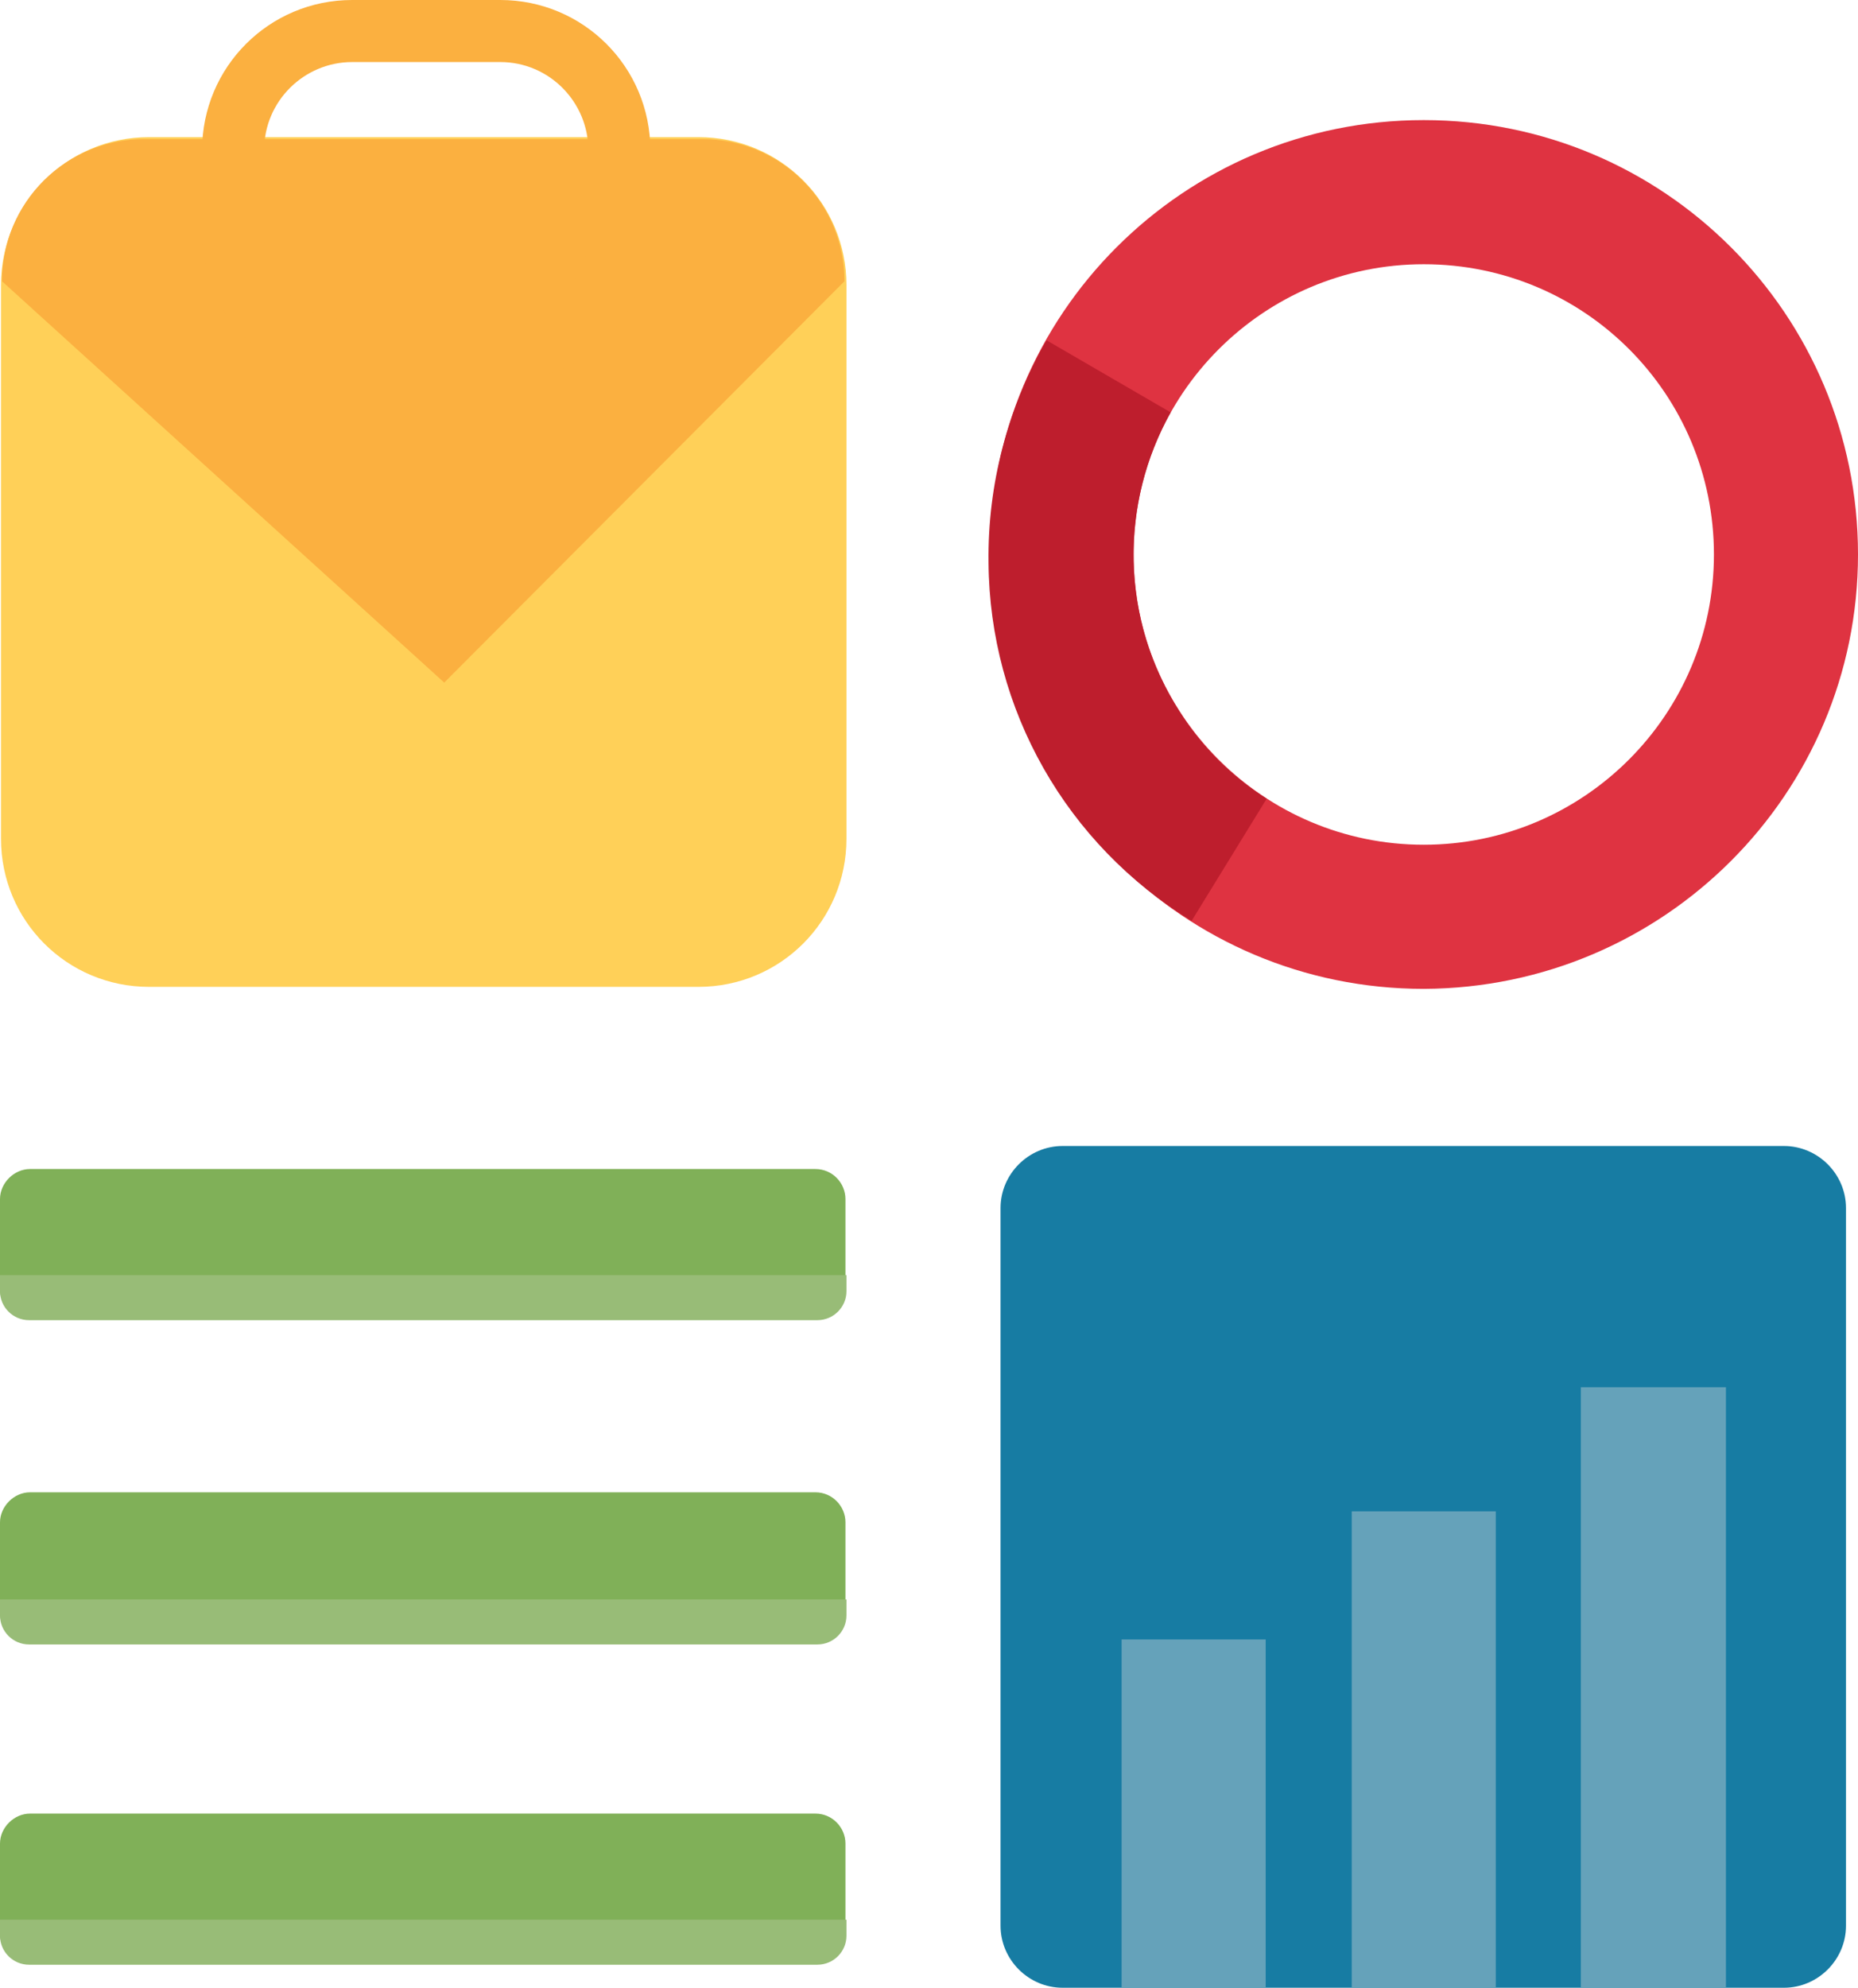 <?xml version="1.0" encoding="utf-8"?>
<!-- Generator: Adobe Illustrator 21.1.0, SVG Export Plug-In . SVG Version: 6.00 Build 0)  -->
<svg version="1.1" id="Layer_1" xmlns="http://www.w3.org/2000/svg" xmlns:xlink="http://www.w3.org/1999/xlink" x="0px" y="0px"
	 viewBox="0 0 185.7 198.6" style="enable-background:new 0 0 185.7 198.6;" xml:space="preserve">
<style type="text/css">
	.st0{opacity:0.5;}
	.st1{fill:none;stroke:#27AAE1;stroke-miterlimit:10;}
	.st2{fill:#FFD058;}
	.st3{fill:#FBB040;}
	.st4{fill:#DF3341;}
	.st5{fill:#BE1E2D;}
	.st6{fill:none;stroke:#BE1E2D;stroke-width:7;stroke-miterlimit:10;}
	.st7{fill:#80B058;}
	.st8{fill:#98BC77;}
	.st9{fill:#177CA3;}
	.st10{fill:#65A2BA;}
</style>
<title>logo-color</title>
<g class="st0">
	<path class="st1" d="M223.6,86.2"/>
</g>
<path class="st2" d="M14.9,13.7h54.9c8.2,0,14.8,6.6,14.8,14.8v55.3c0,8.2-6.6,14.8-14.8,14.8H14.9c-8.2,0-14.8-6.6-14.8-14.8V28.5
	C0.1,20.3,6.7,13.7,14.9,13.7z"/>
<path class="st3" d="M44.4,68.2L0.2,28.1c0-7.9,6.4-14.2,14.2-14.2h55.8c7.9,0,14.2,6.4,14.2,14.2L44.4,68.2z"/>
<path class="st4" d="M142.3,98.8c-24,0-43.4-19.4-43.4-43.4c0-24,19.4-43.4,43.4-43.4c24,0,43.4,19.4,43.4,43.4v0
	C185.7,79.3,166.3,98.7,142.3,98.8z M142.3,26.4c-16,0-29,13-29,29s13,29,29,29s29-13,29-29S158.4,26.4,142.3,26.4z"/>
<path class="st5" d="M119.1,92c-12.5-7.6-20.2-21.1-20.3-35.8c-0.1-7.8,1.9-15.4,5.8-22.2l12.4,7.2c-2.5,4.5-3.8,9.6-3.7,14.8
	c0.1,5.4,1.7,10.6,4.6,15.1c2.2,3.5,5.2,6.5,8.7,8.7L119.1,92z"/>
<path class="st6" d="M131.5,74.8"/>
<path class="st3" d="M50,38.2H35.2c-8.3,0-15-6.7-15-15V15c0-8.3,6.7-15,15-15H50c8.3,0,15,6.7,15,15v8.3C65,31.5,58.3,38.2,50,38.2
	z M35.2,6.2c-4.8,0-8.8,3.9-8.8,8.8l0,0v8.3c0,4.8,3.9,8.7,8.8,8.7H50c4.8,0,8.8-3.9,8.8-8.8l0,0V15c0-4.8-3.9-8.8-8.8-8.8l0,0
	L35.2,6.2z"/>
<g class="st0">
	<path class="st1" d="M104.9,127.3"/>
</g>
<path class="st7" d="M3,116.8h78.5c1.7,0,3,1.4,3,3v9c0,1.7-1.4,3-3,3H3c-1.7,0-3-1.4-3-3v-9C0,118.2,1.4,116.8,3,116.8z"/>
<path class="st8" d="M0,127.4h84.6l0,0v1.6c0,1.6-1.3,2.9-2.9,2.9H2.9c-1.6,0-2.9-1.3-2.9-2.9V127.4L0,127.4z"/>
<path class="st7" d="M3,149.1h78.5c1.7,0,3,1.4,3,3v9c0,1.7-1.4,3-3,3H3c-1.7,0-3-1.4-3-3v-9C0,150.5,1.4,149.1,3,149.1z"/>
<path class="st8" d="M0,159.8h84.6l0,0v1.6c0,1.6-1.3,2.9-2.9,2.9H2.9c-1.6,0-2.9-1.3-2.9-2.9c0,0,0,0,0-0.1V159.8L0,159.8z"/>
<path class="st7" d="M3,181.2h78.5c1.7,0,3,1.4,3,3v9c0,1.7-1.4,3-3,3H3c-1.7,0-3-1.4-3-3v-9C0,182.6,1.4,181.2,3,181.2z"/>
<path class="st8" d="M0,191.8h84.6l0,0v1.6c0,1.6-1.3,2.9-2.9,2.9H2.9c-1.6,0-2.9-1.3-2.9-2.9V191.8L0,191.8z"/>
<path class="st9" d="M106.2,114.5h72.1c3.4,0,6.2,2.8,6.2,6.2v71.7c0,3.4-2.8,6.2-6.2,6.2h-72.1c-3.4,0-6.2-2.8-6.2-6.2v-71.7
	C100,117.3,102.8,114.5,106.2,114.5z"/>
<polygon class="st10" points="172.5,198.6 165.3,198.6 158,198.6 158,138.6 172.5,138.6 "/>
<polygon class="st10" points="149.5,198.6 142.3,198.6 135.1,198.6 135.1,151 149.5,151 "/>
<polygon class="st10" points="126.5,198.6 119.3,198.6 112.1,198.6 112.1,163.8 126.5,163.8 "/>
</svg>
